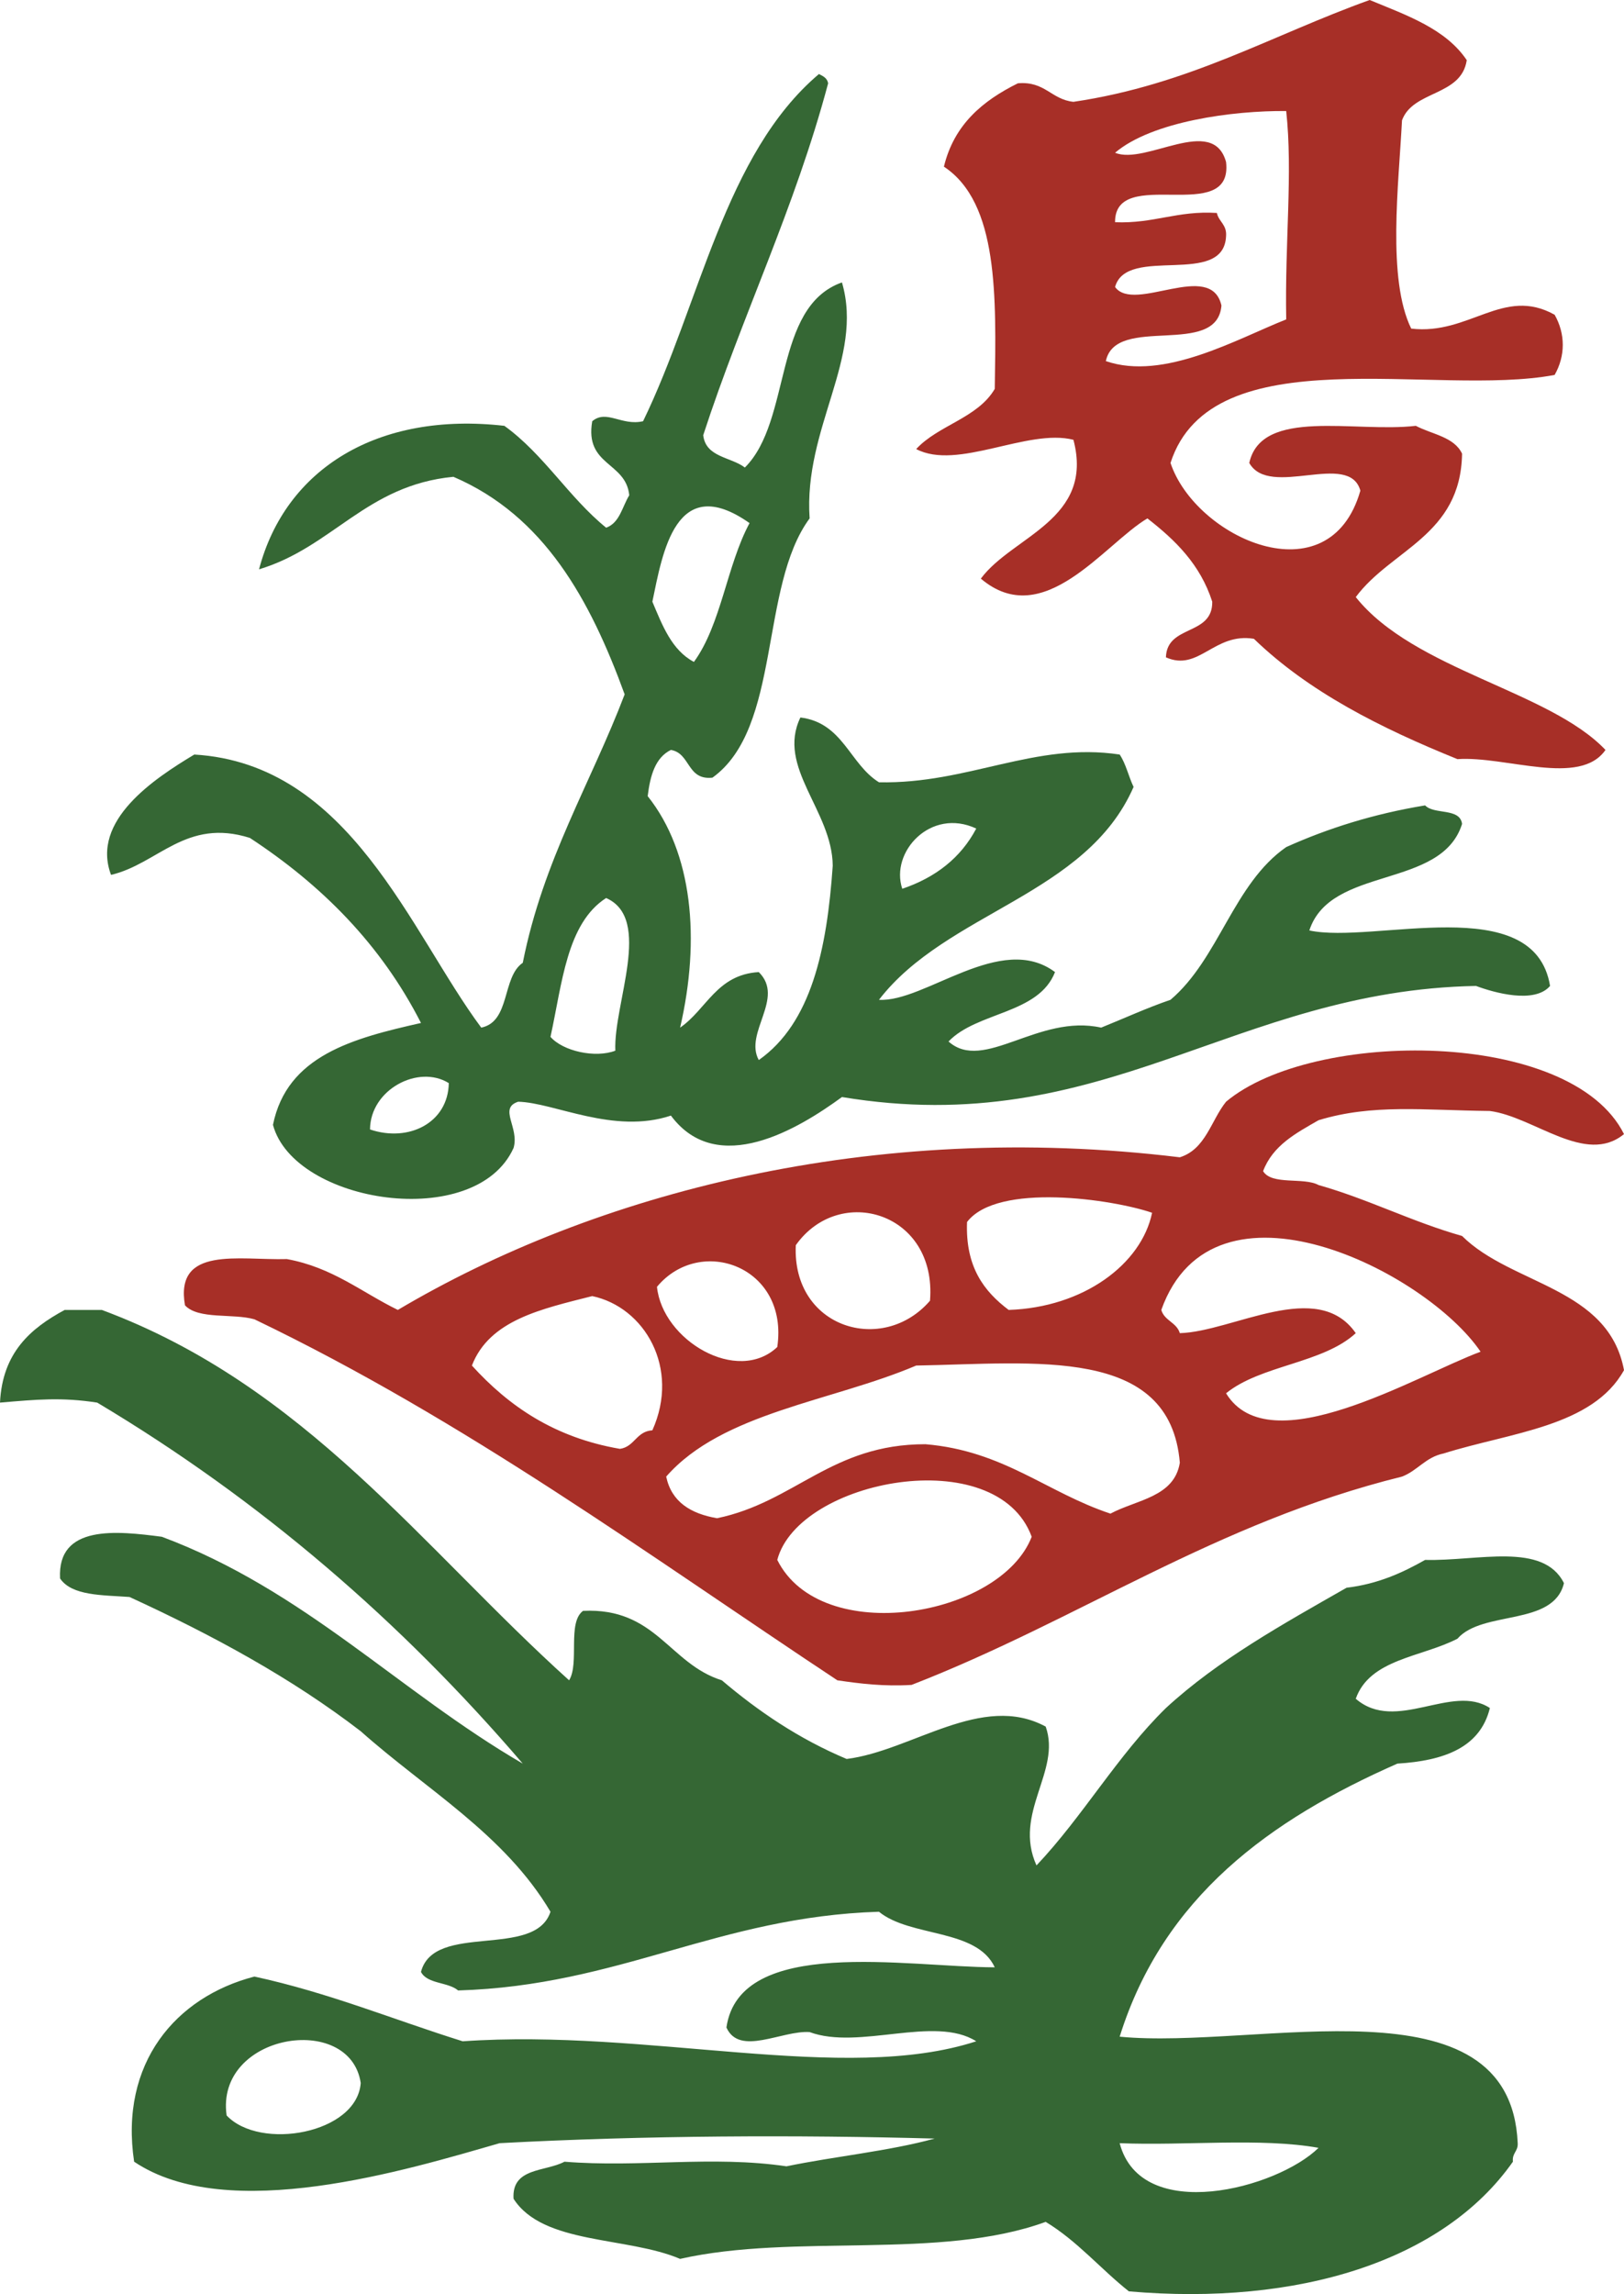 <?xml version="1.0" encoding="utf-8"?>
<!-- Generator: Adobe Illustrator 13.0.0, SVG Export Plug-In . SVG Version: 6.00 Build 14948)  -->
<!DOCTYPE svg PUBLIC "-//W3C//DTD SVG 1.1//EN" "http://www.w3.org/Graphics/SVG/1.1/DTD/svg11.dtd">
<svg version="1.1" id="Layer_1" xmlns="http://www.w3.org/2000/svg" xmlns:xlink="http://www.w3.org/1999/xlink" x="0px" y="0px"
	 width="450.671px" height="636.372px" viewBox="0 0 450.671 636.372" enable-background="new 0 0 450.671 636.372"
	 xml:space="preserve">
<g>
	<path fill="none" d="M340.24,44.951c2.048,17.893-30.937,0.733-30.802,16.692c10.726,0.44,17.276-3.271,28.246-2.569
		c0.533,2.438,2.796,3.224,2.556,6.416c-0.612,14.365-27.583,2.372-30.802,14.125c5.324,7.361,26.596-7.64,29.522,5.139
		c-1.197,14.631-29.339,2.34-32.081,15.415c16.109,5.565,36.421-6.178,50.052-11.567c-0.397-21.778,1.864-40.506,0-57.8
		c-14.774-0.147-37.27,2.878-47.493,11.569C317.929,45.912,336.619,31.682,340.24,44.951z"/>
	<path fill="#A72F27" d="M376.234,165.633c9.821-13.258,29.124-17.026,29.499-39.788c-2.184-4.67-8.336-5.351-12.834-7.721
		c-16.879,1.974-42.811-5.136-46.217,10.293c5.616,9.996,27.74-3.476,30.83,7.691c-8.628,30.097-45.793,13.044-52.688-7.691
		c11.421-35.448,73.48-18.145,106.597-24.413c3.01-5.287,3.01-11.384,0-16.694c-14.215-7.935-23.665,5.737-39.801,3.846
		c-6.734-13.763-3.459-40.12-2.555-57.785c3.087-8.386,16.454-6.603,17.97-16.679C401.205,7.987,390.37,4.245,380.094,0
		c-27.128,9.731-50.156,23.521-82.211,28.247c-6.201-0.665-7.878-5.79-15.416-5.14c-9.717,4.82-17.703,11.406-20.524,23.124
		c15.175,10.034,14.511,35.951,14.109,61.645c-4.738,8.106-15.651,10.023-21.805,16.693c11.476,6.03,30.937-5.806,43.636-2.571
		c5.856,22.214-16.931,26.678-25.691,38.512c17.386,14.762,34.238-9.599,46.217-16.708c7.722,6.005,14.67,12.739,17.997,23.107
		c0.135,9.572-12.564,6.258-12.857,15.43c9.132,4.088,13.364-6.949,24.413-5.139c15.228,14.724,35.143,24.746,56.493,33.384
		c13.442-0.931,33.916,7.734,41.078-2.555C429.906,191.591,392.366,185.853,376.234,165.633z M356.932,88.602
		c-13.631,5.39-33.942,17.133-50.052,11.567c2.742-13.075,30.884-0.784,32.081-15.415c-2.927-12.778-24.198,2.223-29.522-5.139
		c3.219-11.753,30.189,0.24,30.802-14.125c0.24-3.192-2.022-3.978-2.556-6.416c-10.97-0.702-17.521,3.01-28.246,2.569
		c-0.135-15.959,32.85,1.2,30.802-16.692c-3.621-13.27-22.312,0.961-30.802-2.58c10.224-8.691,32.719-11.717,47.493-11.569
		C358.796,48.096,356.534,66.823,356.932,88.602z"/>
	<path fill="none" d="M192.565,183.616c7.585-10.396,9.131-26.822,15.44-38.509c-20.555-14.456-24.148,8.32-26.971,21.802
		C183.83,173.538,186.416,180.354,192.565,183.616z"/>
	<path fill="none" d="M270.915,229.838c-12.646-5.903-23.962,6.531-20.528,16.706C259.627,243.412,266.628,237.967,270.915,229.838z
		"/>
	<path fill="none" d="M102.685,313.309c10.757,3.645,21.674-1.854,21.857-12.858C116.131,295.209,102.74,302.22,102.685,313.309z"/>
	<path fill="none" d="M168.205,249.107c-10.971,7.044-12.193,23.762-15.442,38.513c3.46,3.979,12.407,5.958,17.997,3.841
		C170.201,278.434,181.224,254.829,168.205,249.107z"/>
	<path fill="none" d="M270.915,229.838c-12.646-5.903-23.962,6.531-20.528,16.706C259.627,243.412,266.628,237.967,270.915,229.838z
		"/>
	<path fill="none" d="M192.565,183.616c7.585-10.396,9.131-26.822,15.44-38.509c-20.555-14.456-24.148,8.32-26.971,21.802
		C183.83,173.538,186.416,180.354,192.565,183.616z"/>
	<path fill="none" d="M168.205,249.107c-10.971,7.044-12.193,23.762-15.442,38.513c3.46,3.979,12.407,5.958,17.997,3.841
		C170.201,278.434,181.224,254.829,168.205,249.107z"/>
	<path fill="none" d="M102.685,313.309c10.757,3.645,21.674-1.854,21.857-12.858C116.131,295.209,102.74,302.22,102.685,313.309z"/>
	<g>
		<path fill="none" d="M270.915,229.838c-12.646-5.903-23.962,6.531-20.528,16.706C259.627,243.412,266.628,237.967,270.915,229.838
			z"/>
		<path fill="none" d="M102.685,313.309c10.757,3.645,21.674-1.854,21.857-12.858C116.131,295.209,102.74,302.22,102.685,313.309z"
			/>
		<path fill="none" d="M192.565,183.616c7.585-10.396,9.131-26.822,15.44-38.509c-20.555-14.456-24.148,8.32-26.971,21.802
			C183.83,173.538,186.416,180.354,192.565,183.616z"/>
		<path fill="none" d="M168.205,249.107c-10.971,7.044-12.193,23.762-15.442,38.513c3.46,3.979,12.407,5.958,17.997,3.841
			C170.201,278.434,181.224,254.829,168.205,249.107z"/>
		<path fill="#356734" d="M363.348,258.105c5.911-18.101,36.661-11.3,42.386-29.551c-0.589-4.55-7.747-2.488-10.253-5.14
			c-14.347,2.358-27.047,6.384-38.549,11.565c-14.644,10.175-18.662,30.964-32.107,42.36c-6.682,2.296-12.831,5.136-19.246,7.722
			c-17.491-3.887-32.588,12.541-42.357,3.848c7.935-8.307,24.971-7.539,29.552-19.257c-15.044-11.24-36.128,8.457-48.854,7.688
			c18.823-24.425,57.507-28.937,70.656-59.049c-1.385-2.874-2.127-6.428-3.859-8.984c-23.562-3.553-42.035,8.212-66.797,7.695
			c-8.171-5.061-9.957-16.52-21.805-17.974c-6.682,13.817,8.813,25.774,8.975,41.095c-1.6,23.203-5.939,43.689-20.526,53.929
			c-4.153-7.577,7.346-17.165,0-24.399c-11.69,0.697-14.459,10.337-21.831,15.409c5.695-24.563,3.459-48.583-8.996-64.215
			c0.69-5.737,2.127-10.717,6.441-12.818c5.481,0.918,4.389,8.454,11.525,7.694c19.223-13.79,12.966-52.938,26.971-71.922
			c-1.73-25.105,15.146-44.432,8.97-65.463c-19.247,6.812-13.844,38.322-26.94,51.354c-3.888-2.966-10.861-2.809-11.557-8.971
			c10.836-33.278,25.4-62.83,34.664-97.614c-0.24-1.425-1.385-1.995-2.556-2.568c-26.198,22.177-32.985,63.762-48.798,96.309
			c-5.966,1.372-10.145-3.355-14.111,0c-2.156,12.435,9.346,11.182,10.276,20.538c-1.97,3.198-2.634,7.644-6.415,8.997
			c-10.385-8.437-17.307-20.377-28.246-28.259c-35.064-3.992-60.727,11.86-68.076,39.802c20.395-6.109,29.711-23.349,53.938-25.662
			c25.16,10.792,37.912,33.995,47.521,60.351c-9.45,24.801-22.601,45.846-28.272,74.46c-5.83,3.972-3.381,16.31-11.525,17.988
			c-19.701-26.498-36.369-73.187-79.631-75.755c-11.074,6.657-28.779,18.304-23.106,33.381
			c13.071-3.057,20.739-15.863,38.522-10.259c19.887,13.035,36.365,29.516,47.494,51.338c-18.876,4.248-37.191,9.041-41.079,28.265
			c5.884,21.888,56.28,29.66,66.769,6.406c1.678-5.662-4.283-11.022,1.28-12.825c10.01,0.236,26.514,9.142,42.384,3.848
			c12.883,17.342,35.488,3.61,47.466-5.148c72.893,12.1,108.516-29.556,175.95-30.819c5.112,1.908,16.267,5.025,20.554,0
			C425.779,246.857,381.187,261.958,363.348,258.105z M270.915,229.838c-4.287,8.129-11.288,13.574-20.528,16.706
			C246.953,236.369,258.269,223.935,270.915,229.838z M208.006,145.107c-6.31,11.687-7.855,28.113-15.44,38.509
			c-6.149-3.262-8.735-10.078-11.53-16.707C183.857,153.428,187.451,130.651,208.006,145.107z M102.685,313.309
			c0.056-11.089,13.446-18.1,21.857-12.858C124.358,311.454,113.441,316.953,102.685,313.309z M170.76,291.461
			c-5.59,2.117-14.537,0.138-17.997-3.841c3.249-14.751,4.472-31.469,15.442-38.513C181.224,254.829,170.201,278.434,170.76,291.461
			z"/>
	</g>
	<g>
		<path fill="none" d="M310.715,594.512c5.938,22.64,43.714,12.575,55.19,1.291C349.931,592.941,328.794,595.256,310.715,594.512z"
			/>
		<path fill="none" d="M62.887,586.818c9.289,9.865,36.178,5.059,37.217-8.997C97.146,558.066,59.69,564.109,62.887,586.818z"/>
		<path fill="#356734" d="M404.454,454.567c7.001-7.99,26.648-3.328,29.553-15.407c-5.751-11.523-23.962-6.065-38.526-6.445
			c-6.307,3.563-13.044,6.668-21.802,7.721c-17.73,10.113-35.649,20.031-50.131,33.37c-13.419,13.113-23.027,30.055-35.915,43.655
			c-6.576-14.547,6.949-26.123,2.556-38.506c-17.679-9.57-37.165,6.74-55.24,8.977c-13.232-5.563-24.469-13.192-34.637-21.821
			c-14.669-4.604-18.263-20.243-38.522-19.263c-4.42,3.289-0.934,14.503-3.86,19.263c-40.759-36.724-73.215-81.76-129.682-102.74
			c-3.433,0-6.84,0-10.302,0C8.494,368.475,0.668,375.195,0,389.078c10.118-0.86,17.04-1.532,26.971,0
			c45.551,27.182,84.526,60.966,118.098,100.143c-34.371-19.966-60.564-48.14-100.152-62.925
			c-12.434-1.625-29.072-3.486-28.247,11.569c3.302,4.845,11.687,4.582,19.273,5.136c23.188,10.64,45.071,22.551,64.161,37.236
			c18.129,16.153,39.934,28.589,52.659,50.074c-4.314,13.219-32.321,2.769-35.94,16.692c1.758,3.406,7.536,2.755,10.305,5.144
			c44.886-1.337,72.015-20.428,116.791-21.836c8.708,7.143,27.103,4.592,32.134,15.417c-24.491-0.066-70.788-8.8-74.464,16.69
			c3.62,8.076,15.363,0.756,23.084,1.276c13.762,5.076,34.662-4.763,46.243,2.552c-36.608,11.93-91.13-3.604-142.512,0
			c-19.247-6.012-37.061-13.456-57.8-17.954c-21.828,5.654-37.484,24.004-33.383,51.357c25.984,17.501,75.767,2.249,101.432-5.139
			c40.466-2.169,82.451-2.313,120.708-1.275c-12.752,3.5-27.636,4.907-41.108,7.694c-20.709-3.049-40.784,0.408-61.604-1.28
			c-5.322,2.833-14.694,1.571-14.137,10.278c8.176,12.785,31.523,10.418,46.219,16.679c31.762-7.169,72.093,0.461,101.458-10.267
			c8.786,5.32,15.202,13.028,23.084,19.277c46.935,4.063,87.161-8.347,106.568-35.968c-0.268-2.44,1.466-2.835,1.331-5.139
			c-2.049-46.693-72.119-25.813-110.457-29.541c12.141-38.803,41.692-60.162,77.074-75.75c12.884-0.789,22.976-4.406,25.662-15.415
			c-10.516-6.932-26.089,7.063-37.217-2.571C380.121,460.159,394.602,459.691,404.454,454.567z M310.715,594.512
			c18.079,0.744,39.216-1.57,55.19,1.291C354.429,607.087,316.653,617.151,310.715,594.512z M62.887,586.818
			c-3.196-22.709,34.26-28.752,37.217-8.997C99.064,591.877,72.176,596.684,62.887,586.818z"/>
	</g>
	<g>
		<path fill="none" d="M258.08,360.818c1.975-24.532-25.129-32.547-37.242-15.402C219.772,368.408,244.982,375.984,258.08,360.818z"
			/>
		<path fill="none" d="M164.344,359.53c-14.004,3.564-28.512,6.602-33.387,19.27c10.198,11.218,22.818,19.965,41.082,23.109
			c4.097-0.585,4.524-4.88,8.996-5.143C188.809,379.471,178.852,362.588,164.344,359.53z"/>
		<path fill="none" d="M215.698,373.662c3.275-22.314-21.325-31.193-33.384-16.704C183.83,371.802,204.598,384.126,215.698,373.662z
			"/>
		<path fill="none" d="M279.912,363.37c20.74-0.684,36.847-12.679,39.802-26.951c-10.835-3.729-42.941-8.496-51.354,2.565
			C267.881,351.447,273.068,358.22,279.912,363.37z"/>
		<path fill="none" d="M322.27,363.37c0.852,3.011,4.261,3.445,5.14,6.445c14.801-0.434,38.204-15.312,48.825,0
			c-9.158,8.431-26.304,8.813-35.994,16.678c12.088,19.796,52.632-4.827,70.63-11.535
			C395.747,352.685,336.725,322.872,322.27,363.37z"/>
		<path fill="none" d="M215.698,432.715c12.167,24.373,61.979,15.862,70.604-6.419C276.637,399.858,221.58,410.354,215.698,432.715z
			"/>
		<path fill="none" d="M254.247,378.8c-23.426,9.97-53.804,13.021-69.377,30.805c1.489,7.063,6.843,10.286,14.11,11.548
			c21.644-4.473,31.68-20.545,57.824-20.531c21.723,1.82,33.676,13.402,51.354,19.256c7.241-3.88,17.704-4.551,19.25-14.12
			C324.692,373.261,287.261,378.233,254.247,378.8z"/>
		<path fill="#A72F27" d="M405.733,342.853c-14.005-3.973-25.826-10.149-39.828-14.127c-4.127-2.25-12.966,0.129-15.39-3.849
			c2.717-7.188,9.158-10.542,15.39-14.133c14.962-4.564,29.099-2.762,47.546-2.56c12.301,1.612,26.544,15.186,37.22,6.412
			c-14.643-29.331-86.416-29.134-110.431-8.983c-4.18,5.196-5.644,13.18-12.831,15.417c-85.618-10.418-162.532,10.049-217.003,42.34
			c-10.063-4.906-18.156-11.818-30.803-14.106c-13.337,0.375-31.146-3.742-28.271,12.831c3.75,4.011,13.258,2.169,19.271,3.874
			c58.97,28.324,109.262,65.384,161.764,100.142c6.359,0.934,12.804,1.742,20.604,1.276c46.51-18.06,84.234-44.966,136.095-57.782
			c4.313-1.637,6.549-5.406,11.555-6.419c18.529-5.841,41.344-7.386,50.051-23.109C446.357,357.024,419.469,356.517,405.733,342.853
			z M319.714,336.419c-2.955,14.272-19.062,26.268-39.802,26.951c-6.844-5.15-12.031-11.923-11.552-24.386
			C276.772,327.923,308.879,332.69,319.714,336.419z M258.08,360.818c-13.098,15.166-38.308,7.59-37.242-15.402
			C232.951,328.271,260.055,336.286,258.08,360.818z M215.698,373.662c-11.101,10.464-31.868-1.86-33.384-16.704
			C194.373,342.469,218.974,351.348,215.698,373.662z M181.035,396.767c-4.472,0.263-4.899,4.558-8.996,5.143
			c-18.264-3.145-30.884-11.892-41.082-23.109c4.875-12.668,19.383-15.705,33.387-19.27
			C178.852,362.588,188.809,379.471,181.035,396.767z M215.698,432.715c5.882-22.361,60.938-32.856,70.604-6.419
			C277.677,448.577,227.865,457.088,215.698,432.715z M308.159,419.877c-17.679-5.854-29.632-17.436-51.354-19.256
			c-26.145-0.014-36.181,16.059-57.824,20.531c-7.268-1.262-12.621-4.484-14.11-11.548c15.573-17.784,45.951-20.835,69.377-30.805
			c33.014-0.566,70.445-5.539,73.162,26.957C325.863,415.326,315.4,415.997,308.159,419.877z M340.24,386.493
			c9.69-7.864,26.836-8.247,35.994-16.678c-10.621-15.312-34.024-0.434-48.825,0c-0.879-3-4.288-3.435-5.14-6.445
			c14.455-40.498,73.478-10.686,88.601,11.588C392.872,381.666,352.328,406.289,340.24,386.493z"/>
	</g>
</g>
</svg>
